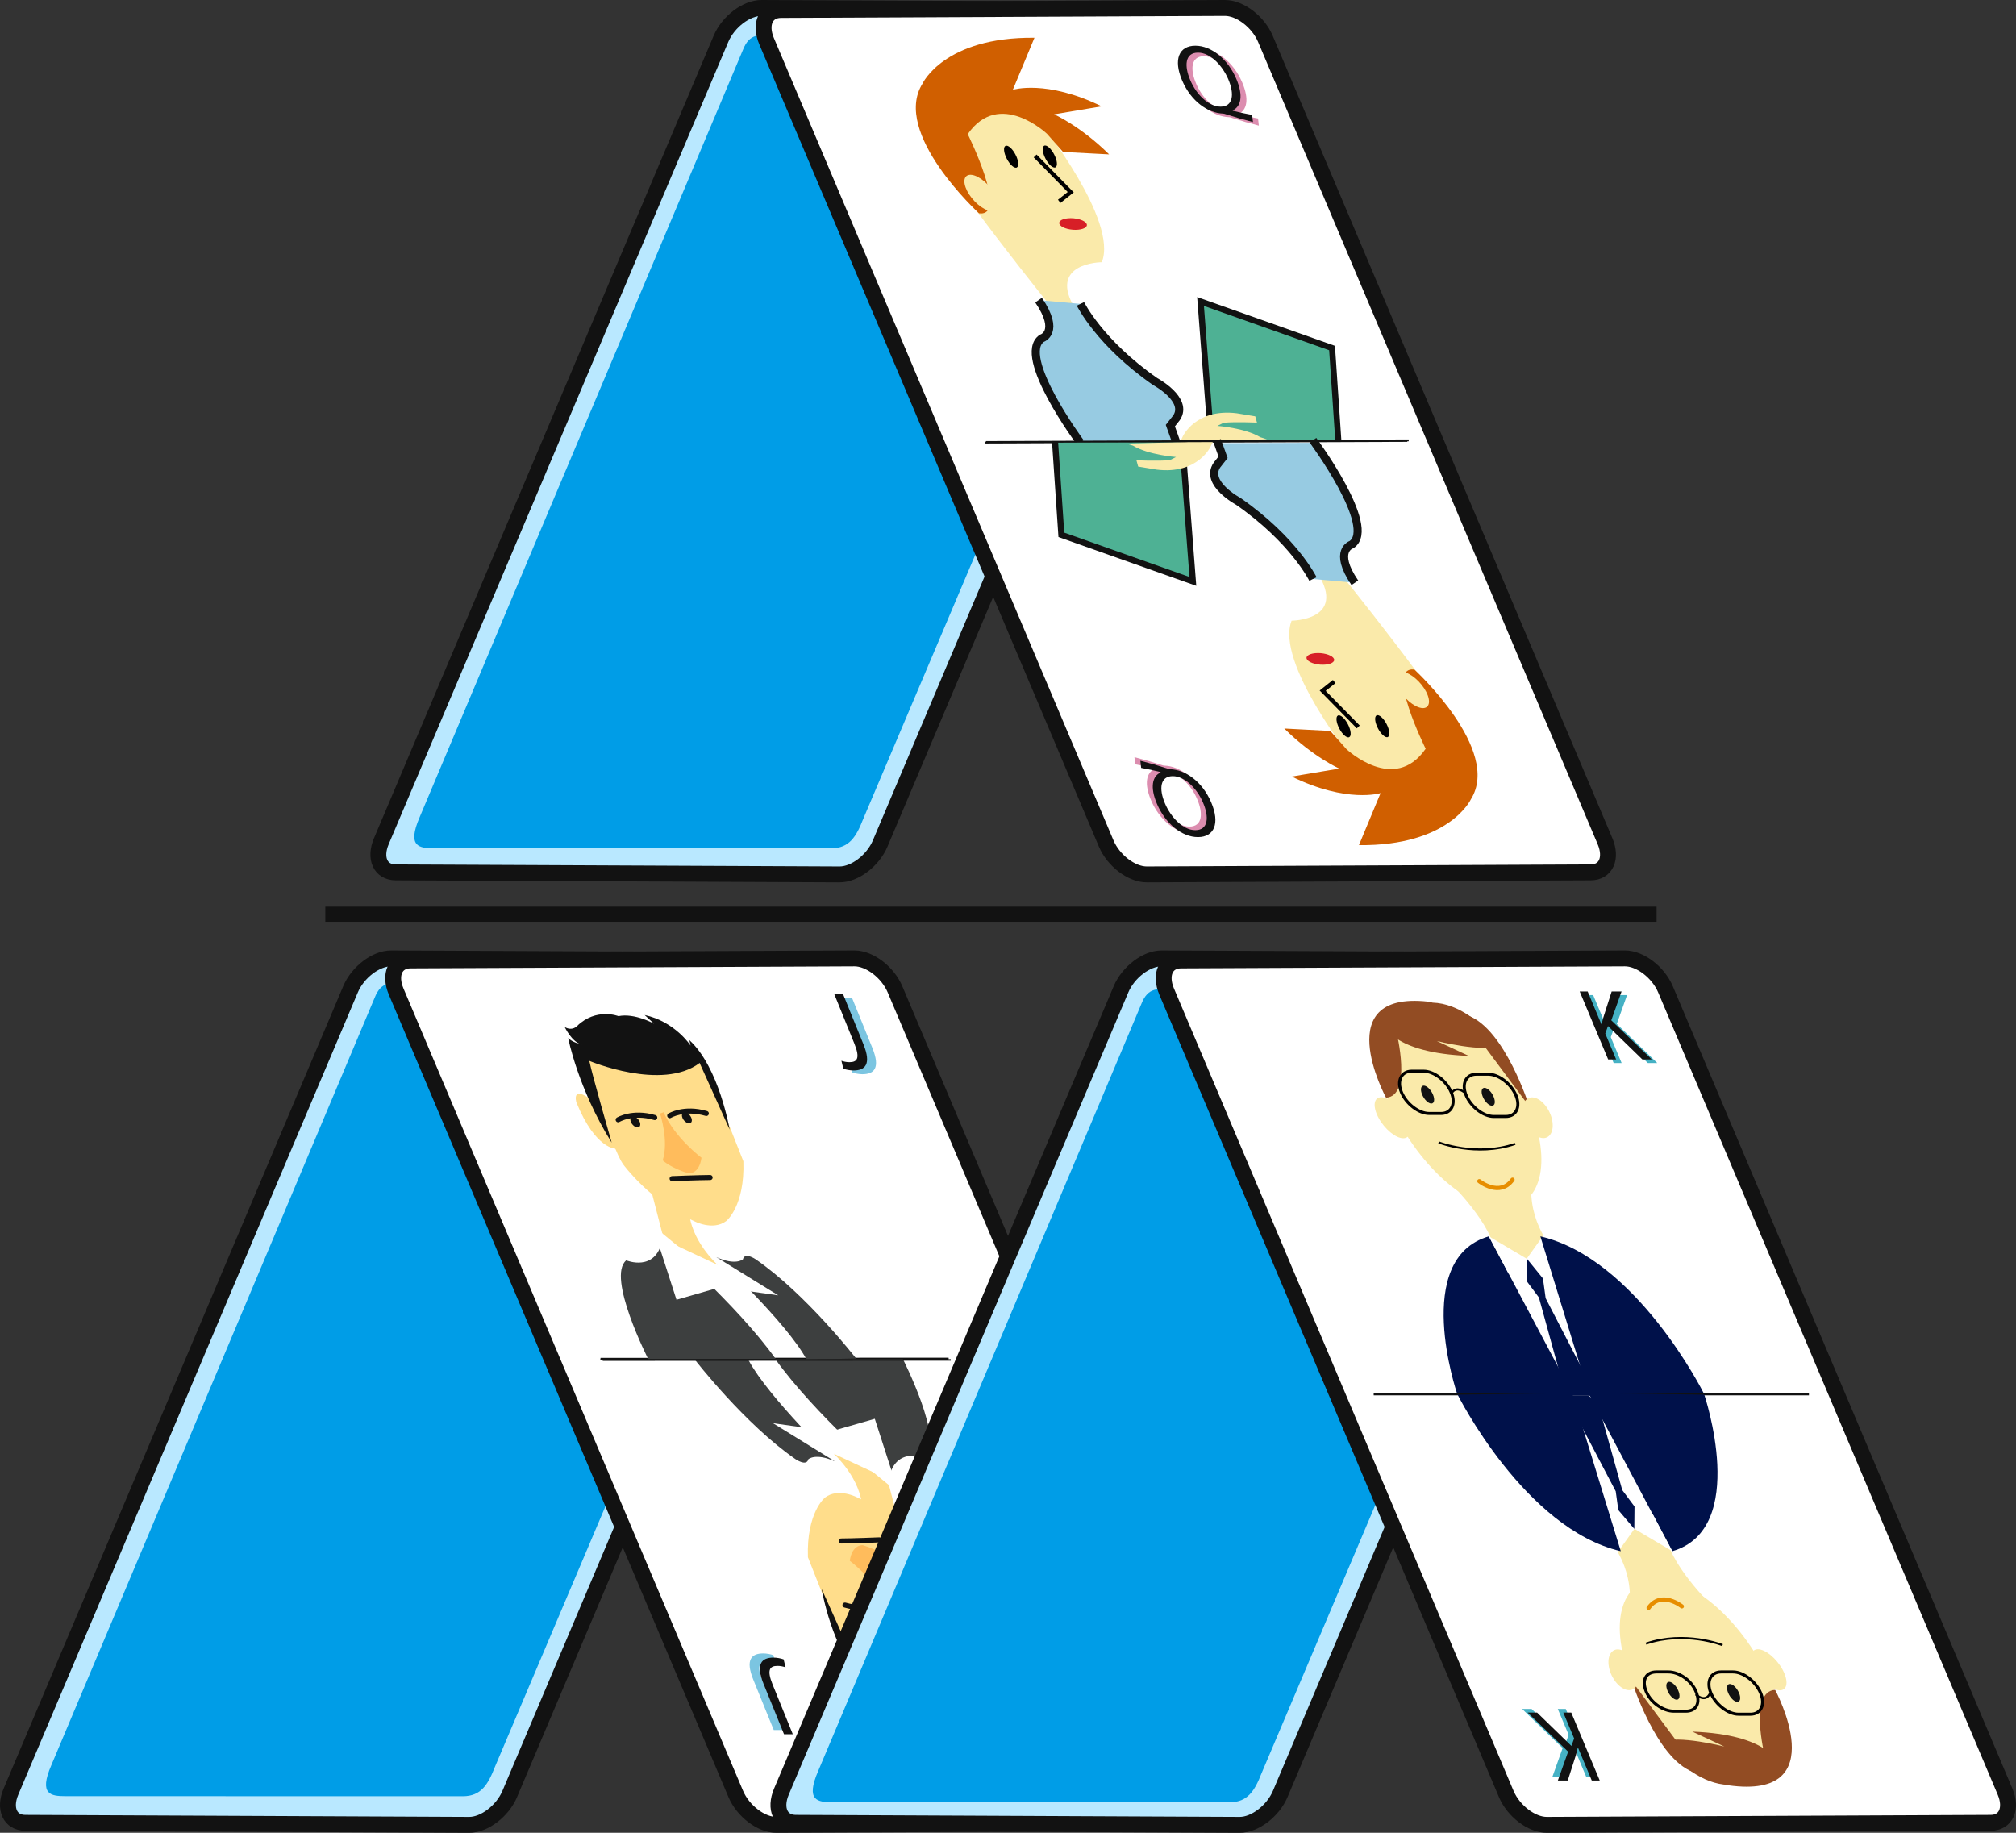 <?xml version="1.0" encoding="utf-8"?>
<!-- Generator: Adobe Illustrator 16.0.0, SVG Export Plug-In . SVG Version: 6.00 Build 0)  -->
<!DOCTYPE svg PUBLIC "-//W3C//DTD SVG 1.1//EN" "http://www.w3.org/Graphics/SVG/1.1/DTD/svg11.dtd">
<svg version="1.1" id="Layer_1" xmlns="http://www.w3.org/2000/svg" xmlns:xlink="http://www.w3.org/1999/xlink" x="0px" y="0px"
	 width="667.825px" height="607.124px" viewBox="0 0 667.825 607.124" enable-background="new 0 0 667.825 607.124"
	 xml:space="preserve">
<rect x="0" y="0" width="667.825" height="607.124" fill="#333333" stroke="none"/>
<path fill="#B9E8FF" stroke="#121212" stroke-width="5.263" stroke-miterlimit="10" d="M168.866,594.243
	c-2.397,5.684-8.426,10.272-13.453,10.249L8.369,603.821c-5.028-0.02-7.153-4.651-4.744-10.335l112.489-265.774
	c2.403-5.678,8.429-10.264,13.451-10.243l147.052,0.67c5.028,0.02,7.147,4.652,4.741,10.33L168.866,594.243z"/>
<path fill="#009DE7" d="M163.899,585.408c-2.23,5.682-4.539,9.602-10.56,9.602l-131.69-0.023c-4.657-0.021-8.93-0.406-4.63-10.297
	L124.097,330.54c2.229-5.68,5.504-4.938,10.16-4.918l129.487,3.682c4.654,0.027,6.625,4.65,4.396,10.33L163.899,585.408z"/>
<path fill="#FFFFFF" stroke="#121212" stroke-width="5.263" stroke-miterlimit="10" d="M243.726,594.243
	c2.405,5.684,8.433,10.272,13.453,10.249l147.048-0.671c5.027-0.02,7.153-4.651,4.744-10.335L296.482,327.711
	c-2.404-5.678-8.433-10.264-13.456-10.243l-147.045,0.67c-5.026,0.02-7.149,4.652-4.744,10.33L243.726,594.243z"/>
<path fill="#B9E8FF" stroke="#121212" stroke-width="5.263" stroke-miterlimit="10" d="M291.577,279.408
	c-2.406,5.682-8.43,10.271-13.454,10.249l-147.053-0.671c-5.026-0.021-7.149-4.651-4.744-10.335L238.823,12.876
	c2.405-5.679,8.429-10.264,13.453-10.245l147.048,0.671c5.023,0.027,7.149,4.651,4.745,10.33L291.577,279.408z"/>
<path fill="#009DE7" d="M285.899,271.408c-2.23,5.682-4.539,9.602-10.56,9.602l-131.69-0.023c-4.657-0.021-8.93-0.406-4.63-10.297
	l107.078-254.15c2.229-5.679,5.504-4.937,10.16-4.917l129.487,3.682c4.654,0.027,6.625,4.651,4.396,10.33L285.899,271.408z"/>
<path fill="#FFFFFF" stroke="#121212" stroke-width="5.263" stroke-miterlimit="10" d="M366.436,279.408
	c2.401,5.682,8.426,10.271,13.452,10.249l147.049-0.671c5.028-0.021,7.149-4.651,4.744-10.335L419.185,12.876
	c-2.405-5.679-8.43-10.264-13.454-10.245L258.684,3.303c-5.027,0.027-7.149,4.651-4.744,10.33L366.436,279.408z"/>
<line fill="#FFFFFF" stroke="#121212" stroke-width="5" stroke-miterlimit="10" x1="107.768" y1="302.838" x2="548.768" y2="302.838"/>
<g>
	<g>
		<path fill="#DC8DAF" d="M417.01,41.611c-3.012-0.764-6.006-1.625-8.676-2.489c-0.481-0.16-0.963-0.32-1.347-0.318
			c-4.796-0.175-10.459-3.971-13.45-10.979c-2.976-6.974-1.002-11.479,4.361-11.499c5.392-0.021,10.854,4.55,13.597,10.977
			c2.384,5.587,1.557,9.18-1.206,10.453l0.055,0.129c2.209,0.541,4.58,1.049,6.397,1.366L417.01,41.611z M408.84,27.443
			c-1.86-4.36-5.838-8.84-10.052-8.824c-4.331,0.017-4.579,4.417-2.537,9.132c1.94,4.618,6.046,8.774,10.054,8.758
			C410.401,36.495,410.962,32.417,408.84,27.443z"/>
	</g>
</g>
<polyline fill="#4EB194" stroke="#121212" stroke-width="2.014" stroke-miterlimit="10" points="401.225,145.935 397.692,99.869 
	441.26,115.29 443.35,146.117 "/>
<path fill="#FAEAAA" d="M391.797,144.586c0,0,4.222-9.372,17.899-7.693l6.123,1.016l0.57,2.077c0,0-7.09-0.318-11.047,0.043
	l-2.082,1.048c0,0,9.133,0.658,14.25,3.755l2.188,0.684l-28.739,0.806L391.797,144.586z"/>
<g>
	<g>
		<path fill="#121212" d="M415.057,40.428c-3.013-0.765-6.007-1.626-8.677-2.489c-0.481-0.16-0.963-0.32-1.347-0.319
			c-4.797-0.174-10.459-3.97-13.449-10.978c-2.977-6.975-1.002-11.479,4.359-11.5c5.393-0.021,10.855,4.551,13.598,10.978
			c2.384,5.586,1.557,9.181-1.206,10.453l0.055,0.129c2.209,0.541,4.58,1.049,6.397,1.366L415.057,40.428z M406.885,26.26
			c-1.859-4.36-5.838-8.84-10.051-8.824c-4.331,0.017-4.579,4.417-2.537,9.132c1.94,4.618,6.046,8.775,10.053,8.759
			C408.446,35.311,409.008,31.233,406.885,26.26z"/>
	</g>
</g>
<path fill="#FAEAAA" d="M344.835,40.893c0,0,25.651,32.173,20.151,45.965c0,0-18.424,0.072-8.614,15.787l-6.689,0.888
	c0,0-36.712-45.302-42.027-57.761l19.403-13.415l16.393,8.972"/>
<path fill="#D05F00" d="M305.587,27.708c0,0,7.121-15.519,37.094-15.206l-7.17,17.241c0,0,11.076-3.486,29.428,5.479l-15.755,2.643
	c0,0,8.705,3.839,18.226,13.269l-15.262-0.801l-5.309-6.004c0,0-15.824-14.998-26.265,0.103c0,0,13.692,27.486,3.734,26.234
	C324.309,70.665,295.306,44.099,305.587,27.708z"/>
<path fill="#FAEAAA" d="M328.095,62.188c2.548,3.181,3.231,6.528,1.529,7.48c-1.702,0.949-5.146-0.857-7.692-4.037
	c-2.546-3.18-3.23-6.529-1.529-7.479C322.107,57.201,325.55,59.009,328.095,62.188z"/>
<path fill="#D71F27" d="M359.97,74.184c0.455,1.067-1.193,1.94-3.683,1.95c-2.49,0.01-4.877-0.848-5.333-1.915
	c-0.455-1.069,1.193-1.942,3.683-1.952S359.514,73.115,359.97,74.184z"/>
<polyline fill="none" stroke="#000000" stroke-width="1.343" stroke-miterlimit="10" points="342.9,51.659 354.694,63.661 
	350.882,66.688 "/>
<path d="M336.719,51.898c0.86,2.017,0.77,3.653-0.206,3.658c-0.975,0.004-2.461-1.627-3.322-3.644
	c-0.86-2.017-0.769-3.655,0.205-3.659C334.372,48.25,335.859,49.881,336.719,51.898z"/>
<path d="M349.533,51.848c0.859,2.018,0.768,3.655-0.205,3.659c-0.975,0.004-2.461-1.627-3.322-3.645
	c-0.859-2.017-0.77-3.653,0.206-3.658C347.185,48.199,348.671,49.831,349.533,51.848z"/>
<path fill="#97CBE2" d="M344.039,99.417l13.878,1.237l5.993,9.443c0,0,7.586,8.576,25.444,20.985c0,0,3.48,4.474-1.193,10.086
	l0.073,5.693l-30.182,0.117c0,0-21.189-31.256-12.856-34.73C345.196,112.25,351.256,109.98,344.039,99.417z"/>
<path fill="none" stroke="#121212" stroke-width="2.685" stroke-miterlimit="10" d="M357.896,146.61
	c0,0-21.299-28.747-12.778-34.546c0,0,6.249-1.918-1.079-12.647"/>
<path fill="none" stroke="#121212" stroke-width="2.685" stroke-miterlimit="10" d="M357.917,100.655
	c0,0,6.283,12.883,24.718,25.721c0,0,11.189,5.98,7.092,12.021l-2.036,2.59l1.992,5.585"/>
<line fill="none" stroke="#121212" stroke-width="0.612" stroke-miterlimit="10" x1="326.191" y1="146.595" x2="466.188" y2="146.049"/>
<g>
	<g>
		<path fill="#DC8DAF" d="M375.797,250.823c3.012,0.766,6.006,1.626,8.676,2.489c0.481,0.16,0.963,0.32,1.347,0.318
			c4.797,0.175,10.46,3.971,13.45,10.979c2.976,6.975,1.002,11.479-4.36,11.5c-5.393,0.021-10.855-4.551-13.598-10.978
			c-2.384-5.587-1.557-9.181,1.206-10.453l-0.055-0.129c-2.209-0.541-4.58-1.049-6.397-1.366L375.797,250.823z M383.967,264.992
			c1.86,4.359,5.839,8.84,10.052,8.823c4.331-0.017,4.579-4.416,2.538-9.132c-1.941-4.618-6.047-8.774-10.055-8.759
			C382.407,255.941,381.845,260.018,383.967,264.992z"/>
	</g>
</g>
<polyline fill="#4EB194" stroke="#121212" stroke-width="2.014" stroke-miterlimit="10" points="391.623,146.527 395.155,192.593 
	351.587,177.172 349.498,146.343 "/>
<path fill="#FAEAAA" d="M401.048,147.876c0,0-4.221,9.371-17.897,7.692l-6.125-1.016l-0.569-2.077c0,0,7.091,0.318,11.046-0.043
	l2.082-1.047c0,0-9.132-0.659-14.248-3.755l-2.188-0.685l28.739-0.806L401.048,147.876z"/>
<g>
	<g>
		<path fill="#121212" d="M377.752,252.009c3.012,0.765,6.006,1.625,8.677,2.488c0.481,0.16,0.963,0.32,1.347,0.318
			c4.796,0.176,10.459,3.97,13.449,10.978c2.977,6.975,1.002,11.479-4.36,11.5c-5.392,0.021-10.854-4.55-13.597-10.977
			c-2.385-5.587-1.557-9.181,1.206-10.453l-0.056-0.13c-2.208-0.541-4.579-1.049-6.396-1.365L377.752,252.009z M385.922,266.176
			c1.861,4.36,5.839,8.841,10.053,8.824c4.331-0.017,4.578-4.417,2.537-9.132c-1.941-4.618-6.047-8.774-10.054-8.759
			C384.363,257.125,383.801,261.204,385.922,266.176z"/>
	</g>
</g>
<path fill="#FAEAAA" d="M448.011,251.569c0,0-25.651-32.173-20.15-45.964c0,0,18.424-0.072,8.614-15.789l6.688-0.887
	c0,0,36.713,45.303,42.028,57.761l-19.403,13.414l-16.392-8.972"/>
<path fill="#D05F00" d="M487.259,264.754c0,0-7.12,15.519-37.093,15.206l7.17-17.241c0,0-11.076,3.485-29.43-5.479l15.756-2.645
	c0,0-8.705-3.837-18.227-13.267l15.263,0.8l5.31,6.004c0,0,15.824,14.999,26.264-0.103c0,0-13.692-27.486-3.733-26.233
	C468.539,221.797,497.542,248.364,487.259,264.754z"/>
<path fill="#FAEAAA" d="M464.752,230.275c-2.549-3.182-3.231-6.528-1.53-7.48c1.703-0.95,5.146,0.856,7.692,4.037
	c2.546,3.179,3.23,6.528,1.529,7.479C470.741,235.261,467.296,233.453,464.752,230.275z"/>
<path fill="#D71F27" d="M432.877,218.279c-0.456-1.066,1.192-1.94,3.682-1.95c2.49-0.01,4.878,0.847,5.333,1.915
	c0.456,1.067-1.193,1.941-3.683,1.951C435.719,220.205,433.333,219.347,432.877,218.279z"/>
<polyline fill="none" stroke="#000000" stroke-width="1.343" stroke-miterlimit="10" points="449.948,240.802 438.153,228.801 
	441.964,225.774 "/>
<path d="M456.128,240.564c-0.86-2.017-0.77-3.655,0.206-3.659c0.975-0.004,2.46,1.63,3.321,3.645c0.86,2.018,0.77,3.656-0.206,3.659
	C458.476,244.212,456.988,242.581,456.128,240.564z"/>
<path d="M443.315,240.613c-0.86-2.016-0.768-3.653,0.204-3.658c0.975-0.003,2.462,1.629,3.322,3.646
	c0.86,2.018,0.77,3.654-0.205,3.657C445.663,244.262,444.176,242.63,443.315,240.613z"/>
<path fill="#97CBE2" d="M448.808,193.043l-13.878-1.236l-5.993-9.444c0,0-7.585-8.575-25.445-20.984c0,0-3.224-3.876,1.449-9.487
	l0.183-5.096l30.182-0.117c0,0,20.936,30.658,12.602,34.132C447.907,180.81,441.59,182.48,448.808,193.043z"/>
<path fill="none" stroke="#121212" stroke-width="2.685" stroke-miterlimit="10" d="M434.952,145.851
	c0,0,21.298,28.747,12.778,34.547c0,0-6.249,1.917,1.078,12.646"/>
<path fill="none" stroke="#121212" stroke-width="2.685" stroke-miterlimit="10" d="M434.93,191.807
	c0,0-6.283-12.884-24.718-25.721c0,0-11.19-5.981-7.091-12.021l2.035-2.591l-1.993-5.584"/>
<line fill="none" stroke="#121212" stroke-width="0.612" stroke-miterlimit="10" x1="466.657" y1="145.866" x2="326.66" y2="146.413"/>
<line fill="none" stroke="#121212" stroke-width="0.506" stroke-miterlimit="10" x1="198.906" y1="450.289" x2="314.2" y2="450.227"/>
<g>
	<g>
		<path fill="#7BC5E1" d="M259.236,573.087l-2.914,0.002l-6.789-16.709c-2.694-6.633-0.574-8.673,3.311-8.675
			c1.072,0,2.484,0.258,3.356,0.591l0.633,2.631c-0.708-0.259-1.669-0.48-2.641-0.479c-2.612,0.001-3.626,1.298-1.64,6.189
			L259.236,573.087z"/>
	</g>
</g>
<g>
	<g>
		<path fill="#121212" d="M262.626,574.469l-2.914,0.002l-6.789-16.709c-2.694-6.633-0.574-8.673,3.311-8.675
			c1.071-0.001,2.483,0.257,3.356,0.591l0.633,2.63c-0.709-0.258-1.67-0.479-2.641-0.479c-2.613,0.001-3.627,1.298-1.64,6.189
			L262.626,574.469z"/>
	</g>
</g>
<line fill="none" stroke="#121212" stroke-width="0.506" stroke-miterlimit="10" x1="314.232" y1="449.986" x2="198.939" y2="450.047"/>
<g>
	<g>
		<path fill="#7BC5E1" d="M279.292,330.448l2.914-0.002l6.789,16.71c2.694,6.633,0.574,8.672-3.311,8.674
			c-1.071,0.001-2.483-0.257-3.355-0.59l-0.633-2.631c0.708,0.258,1.669,0.48,2.641,0.479c2.612-0.001,3.626-1.298,1.639-6.189
			L279.292,330.448z"/>
	</g>
</g>
<g>
	<g>
		<path fill="#121212" d="M276.326,329.212l2.914-0.002l6.788,16.71c2.694,6.633,0.574,8.672-3.311,8.674
			c-1.071,0-2.483-0.258-3.355-0.591l-0.633-2.631c0.708,0.259,1.669,0.48,2.641,0.48c2.612-0.002,3.626-1.299,1.639-6.189
			L276.326,329.212z"/>
	</g>
</g>
<path fill="#FFDD8B" d="M190.935,365.157c0,0-2.349-7.679,8.577,2.13l4.604,13.226C204.117,380.512,197.348,380.943,190.935,365.157
	z"/>
<path fill="#FFDD8B" d="M194.502,351.368c0,0,7.776,28.792,12.046,34.474c0,0,8.909,12.173,23.28,18.606
	c0,0,6.283,3.406,10.777-0.006c0,0,6.164-4.93,5.646-19.76l-12.756-32.2L194.502,351.368z"/>
<path fill="none" stroke="#121212" stroke-width="1.675" stroke-linecap="round" stroke-miterlimit="10" d="M204.779,370.924
	c0,0,4.702-2.893,12.116-0.729"/>
<path fill="none" stroke="#121212" stroke-width="1.675" stroke-linecap="round" stroke-miterlimit="10" d="M221.858,369.571
	c0,0,4.703-2.893,12.117-0.73"/>
<path fill="#121212" d="M211.931,371.645c0.404,0.996,0.075,1.807-0.735,1.807c-0.813,0-1.8-0.809-2.204-1.806
	c-0.405-0.997-0.076-1.807,0.735-1.809C210.539,369.837,211.526,370.647,211.931,371.645z"/>
<path fill="#121212" d="M229.01,370.29c0.405,0.998,0.075,1.807-0.734,1.807c-0.813,0-1.801-0.808-2.204-1.805
	c-0.406-0.999-0.077-1.807,0.734-1.807C227.617,368.483,228.606,369.292,229.01,370.29z"/>
<path fill="none" stroke="#121212" stroke-width="1.675" stroke-linecap="round" stroke-miterlimit="10" d="M222.647,390.429
	c0,0,9.322-0.368,12.588-0.37"/>
<path fill="#121212" d="M202.636,378.514c0,0-6.487-22.399-7.416-27.098c0,0,24.03,10.104,36.541,0.703l9.935,22.037
	c0,0-3.469-20.596-13.344-29.624l0.408,1.807c0,0-5.188-7.947-15.214-10.11l3.135,2.89c0,0-6.366-3.61-11.805-2.523
	c0,0-7.377-2.886-13.699,3.261c0,0-1.552,1.807-4.1,0.363c0,0,2.38,5.06,5.614,5.778c0,0-3.234-0.719-4.473-2.165
	C188.219,343.833,191.379,360.453,202.636,378.514z"/>
<path fill="#FFDD8B" d="M215.363,392.963l4.581,17.705l17.744,8.301c0,0-9.252-8.307-9.443-18.425l-13.174-8.306"/>
<path fill="#3D3F3F" d="M219.388,410.84c0,0,24.686,21.215,37.615,39.367l-42.251,0.023c0,0-13.913-27.317-7.297-32.741
	C207.456,417.49,217.143,421.544,219.388,410.84z"/>
<path fill="#3D3F3F" d="M237.315,416.439c0,0,23.243,21.59,29.865,33.874l16.44-0.292c0,0-16.496-21.312-33.276-32.866
	c0,0-3.64-2.527-4.244,0.002C246.1,417.157,243.714,419.327,237.315,416.439z"/>
<polygon fill="#FFFFFF" points="217.805,411.029 224.097,430.539 240.476,425.833 218.443,407.776 "/>
<polyline fill="#FFFFFF" points="237.315,416.439 257.8,429.075 244.984,427.276 236.694,415.715 "/>
<path fill="#FFBC5C" d="M218.645,368.868c0,0,2.996,9.039,0.879,15.499c0,0,2.739,2.58,8.521,4.301c0,0,3.56,0.428,4.335-5.17
	c0,0-8.719-6.451-12.555-15.059"/>
<path fill="#FFDD8B" d="M322.953,535.366c0,0,2.348,7.68-8.579-2.128l-4.603-13.225C309.771,520.013,316.54,519.581,322.953,535.366
	z"/>
<path fill="#FFDD8B" d="M319.387,549.158c0,0-7.778-28.793-12.045-34.475c0,0-8.912-12.174-23.284-18.605
	c0,0-6.285-3.408-10.776,0.005c0,0-6.163,4.929-5.646,19.759l12.753,32.2L319.387,549.158z"/>
<path fill="none" stroke="#121212" stroke-width="1.675" stroke-linecap="round" stroke-miterlimit="10" d="M309.108,529.599
	c0,0-4.704,2.894-12.114,0.729"/>
<path fill="none" stroke="#121212" stroke-width="1.675" stroke-linecap="round" stroke-miterlimit="10" d="M292.028,530.954
	c0,0-4.702,2.893-12.115,0.729"/>
<path fill="#121212" d="M301.958,528.879c-0.407-0.997-0.077-1.807,0.733-1.808c0.813,0,1.797,0.809,2.205,1.807
	c0.403,0.998,0.076,1.806-0.736,1.807C303.35,530.686,302.362,529.877,301.958,528.879z"/>
<path fill="#121212" d="M284.877,530.235c-0.406-0.998-0.076-1.807,0.734-1.807c0.813-0.001,1.799,0.806,2.205,1.805
	c0.404,0.998,0.075,1.808-0.737,1.808C286.269,532.042,285.283,531.233,284.877,530.235z"/>
<path fill="none" stroke="#121212" stroke-width="1.675" stroke-linecap="round" stroke-miterlimit="10" d="M291.241,510.096
	c0,0-9.323,0.365-12.59,0.367"/>
<path fill="#121212" d="M311.251,522.009c0,0,6.486,22.398,7.416,27.098c0,0-24.029-10.104-36.541-0.703l-9.935-22.037
	c0,0,3.469,20.596,13.343,29.624l-0.407-1.807c0,0,5.188,7.948,15.213,10.11l-3.135-2.89c0,0,6.367,3.611,11.803,2.522
	c0,0,7.381,2.888,13.702-3.259c0,0,1.553-1.809,4.099-0.361c0,0-2.379-5.061-5.613-5.782c0,0,3.234,0.722,4.473,2.166
	C325.668,556.691,322.508,540.072,311.251,522.009z"/>
<path fill="#FFDD8B" d="M298.523,507.562l-4.58-17.705l-17.745-8.301c0,0,9.254,8.305,9.444,18.423l13.175,8.305"/>
<path fill="#3D3F3F" d="M294.475,489.629c0,0-24.709-21.27-37.635-39.422l42.252-0.023c0,0,13.922,27.346,7.307,32.77
	C306.399,482.954,296.723,478.925,294.475,489.629z"/>
<path fill="#3D3F3F" d="M276.573,484.085c0,0-21.931-21.143-28.553-33.425l-17.753-0.156c0,0,16.497,21.312,33.276,32.864
	c0,0,3.64,2.528,4.245-0.001C267.789,483.368,270.174,481.197,276.573,484.085z"/>
<polygon fill="#FFFFFF" points="296.083,489.495 289.79,469.984 273.41,474.692 295.445,492.748 "/>
<polyline fill="#FFFFFF" points="276.573,484.085 256.088,471.448 268.903,473.249 277.192,484.808 "/>
<path fill="#FFBC5C" d="M295.242,531.655c0,0-2.993-9.039-0.876-15.497c0,0-2.743-2.582-8.523-4.304c0,0-3.561-0.425-4.336,5.172
	c0,0,8.719,6.452,12.555,15.061"/>
<path fill="#B9E8FF" stroke="#121212" stroke-width="5.263" stroke-miterlimit="10" d="M424.1,594.243
	c-2.404,5.684-8.434,10.272-13.452,10.249l-147.049-0.671c-5.028-0.02-7.153-4.651-4.748-10.335l112.492-265.774
	c2.405-5.678,8.434-10.264,13.456-10.243l147.045,0.67c5.027,0.02,7.149,4.652,4.744,10.33L424.1,594.243z"/>
<path fill="#009DE7" d="M417.899,587.408c-2.23,5.682-4.539,9.602-10.56,9.602l-131.69-0.023c-4.657-0.021-8.93-0.406-4.63-10.297
	L378.097,332.54c2.229-5.68,5.504-4.938,10.16-4.918l129.487,3.682c4.654,0.027,6.625,4.65,4.396,10.33L417.899,587.408z"/>
<path fill="#FFFFFF" stroke="#121212" stroke-width="5.263" stroke-miterlimit="10" d="M498.956,594.243
	c2.402,5.684,8.431,10.272,13.458,10.249l147.045-0.671c5.026-0.02,7.147-4.651,4.744-10.335L551.709,327.711
	c-2.401-5.678-8.427-10.264-13.453-10.243l-147.048,0.67c-5.027,0.02-7.149,4.652-4.741,10.33L498.956,594.243z"/>
<g>
	<polygon fill="none" points="583.231,377.553 542.925,377.553 522.335,328.415 562.641,328.415 	"/>
	<path fill="#45B1C4" d="M525.114,329.626h2.64l4.548,10.854h0.092c0.183-0.868,0.393-1.67,0.601-2.405l2.712-8.449h3.277
		l-3.402,9.552l13.41,12.957h-3.125l-11.37-11.054l-0.907,2.472l3.597,8.582h-2.64L525.114,329.626z"/>
</g>
<g>
	<polygon fill="none" points="581.41,376.356 541.104,376.356 520.514,327.217 560.819,327.217 	"/>
	<path fill="#121212" d="M523.292,328.428h2.641l4.548,10.854h0.091c0.183-0.868,0.394-1.67,0.601-2.404l2.712-8.45h3.278
		l-3.403,9.552l13.411,12.958h-3.126l-11.37-11.055l-0.906,2.472l3.596,8.583h-2.64L523.292,328.428z"/>
</g>
<g>
	<polygon fill="none" points="470.059,540.661 510.364,540.661 530.953,589.799 490.648,589.799 	"/>
	<path fill="#45B1C4" d="M528.11,588.608h-2.641l-4.548-10.854h-0.091c-0.183,0.868-0.394,1.67-0.601,2.404l-2.712,8.449h-3.277
		l3.402-9.552l-13.411-12.957h3.126l11.369,11.054l0.907-2.471l-3.596-8.583h2.64L528.11,588.608z"/>
</g>
<g>
	<polygon fill="none" points="471.88,541.857 512.183,541.857 532.774,590.996 492.469,590.996 	"/>
	<path fill="#121212" d="M529.931,589.804h-2.64l-4.549-10.854h-0.091c-0.183,0.869-0.394,1.67-0.601,2.405l-2.712,8.449h-3.278
		l3.403-9.552l-13.411-12.957h3.126l11.37,11.054l0.906-2.472l-3.596-8.582h2.64L529.931,589.804z"/>
</g>
<line fill="none" stroke="#121212" stroke-width="0.631" stroke-miterlimit="10" x1="455.049" y1="461.894" x2="599.234" y2="461.894"/>
<path fill="#FAEAAA" d="M506.622,366.566c7.771,18.55,3.824,33.587-8.819,33.587c-12.643,0-28.561-15.048-36.964-33.587
	c-13.438-29.637-3.826-33.588,8.817-33.588C482.297,332.978,493.375,334.954,506.622,366.566z"/>
<path fill="#924C23" d="M458.426,339.399c0,0,2.585,9.385,28.138,10.373l-10.598-4.938c0,0,15.573,3.951,20.823,1.481
	C496.79,346.315,478.43,319.641,458.426,339.399z"/>
<path fill="#924C23" d="M462.601,341.869c0,0,5.31,21.239-3.462,21.733c0,0-19.806-36.553,15.485-31.612"/>
<path fill="#924C23" d="M491.195,345.821l15.427,20.745c0,0-8.068-25.684-20.257-30.131"/>
<path fill="#121212" d="M474.692,362.584c0.686,1.637,0.437,2.964-0.556,2.964c-0.991,0-2.351-1.327-3.036-2.964
	c-0.687-1.637-0.439-2.964,0.553-2.964S474.005,360.948,474.692,362.584z"/>
<path fill="#121212" d="M494.792,363.311c0.686,1.636,0.437,2.964-0.555,2.964c-0.992,0-2.352-1.328-3.037-2.964
	c-0.687-1.638-0.439-2.964,0.553-2.964S494.105,361.673,494.792,363.311z"/>
<path fill="#FAEAAA" d="M464.995,368.949c2.461,3.683,2.764,7.253,0.676,7.976c-2.09,0.722-5.777-1.679-8.239-5.362
	c-2.462-3.683-2.765-7.254-0.675-7.976C458.845,362.865,462.533,365.266,464.995,368.949z"/>
<path fill="#FAEAAA" d="M514.293,371.802c0.433,3.626-1.414,5.874-4.128,5.021c-2.713-0.854-5.263-4.485-5.695-8.114
	c-0.434-3.627,1.414-5.875,4.128-5.021C511.311,364.541,513.861,368.175,514.293,371.802z"/>
<path fill="none" stroke="#000000" stroke-miterlimit="10" d="M480.754,361.838c1.597,3.809,0.084,7-3.377,7h-3.959
	c-3.462,0-7.564-3.191-9.161-7l0,0c-1.596-3.809-0.084-7,3.378-7h3.959C475.056,354.838,479.159,358.03,480.754,361.838
	L480.754,361.838z"/>
<path fill="none" stroke="#000000" stroke-miterlimit="10" d="M502.178,362.838c1.595,3.81,0.083,7-3.378,7h-3.959
	c-3.462,0-7.563-3.19-9.16-7l0,0c-1.596-3.81-0.083-7,3.377-7h3.96C496.48,355.838,500.582,359.029,502.178,362.838L502.178,362.838
	z"/>
<path fill="none" stroke="#000000" stroke-width="0.692" stroke-miterlimit="10" d="M480.762,362.389c0,0,1.206-3.232,4.692-0.269"
	/>
<path fill="none" stroke="#000000" stroke-width="0.692" stroke-miterlimit="10" d="M476.571,378.42c0,0,12.396,4.939,25.349,0.493
	"/>
<path fill="#FAEAAA" d="M480.363,391.756c0,0,14.532,14.325,14.873,23.71c0,0,10.771,6.421,20.652,0c0,0-8.906-8.397-8.657-21.733"
	/>
<path fill="#FAEAAA" stroke="#E78E00" stroke-width="1.384" stroke-linecap="round" stroke-miterlimit="10" d="M490.034,391.263
	c0,0,6.766,5.433,11.017-0.494"/>
<path fill="#00114A" d="M493.202,409.539l27.774,52.357l-38.368-0.494C482.608,461.402,467.574,416.947,493.202,409.539z"/>
<polygon fill="#FFFFFF" points="493.202,409.539 505.733,416.948 511.401,409.044 517.579,418.43 499.721,421.887 "/>
<path fill="#00114A" d="M510.264,409.539l16.103,52.357l37.953-0.494C564.32,461.402,542.1,416.947,510.264,409.539z"/>
<polyline fill="#00114A" points="505.783,416.926 505.776,417.783 505.72,424.346 509.78,429.784 517.73,458.658 520.963,462.338 
	528.712,462.338 512.017,430.035 511.12,423.491 "/>
<path fill="#FAEAAA" d="M540.548,556.815c-7.773-18.551-3.824-33.588,8.817-33.588c12.645,0,28.562,15.048,36.966,33.588
	c13.437,29.637,3.825,33.587-8.818,33.587C564.872,590.402,553.794,588.426,540.548,556.815z"/>
<path fill="#924C23" d="M588.745,583.982c0,0-2.587-9.384-28.139-10.373l10.598,4.939c0,0-15.573-3.952-20.823-1.482
	C550.38,577.066,568.74,603.74,588.745,583.982z"/>
<path fill="#924C23" d="M584.568,581.511c0,0-5.31-21.239,3.463-21.732c0,0,19.806,36.553-15.486,31.611"/>
<path fill="#924C23" d="M555.974,577.56l-15.426-20.745c0,0,8.068,25.685,20.256,30.13"/>
<path fill="#121212" d="M572.478,560.795c-0.686-1.636-0.437-2.964,0.556-2.964c0.991,0,2.352,1.328,3.036,2.964
	c0.686,1.638,0.439,2.965-0.553,2.965S573.165,562.433,572.478,560.795z"/>
<path fill="#121212" d="M552.378,560.069c-0.686-1.636-0.437-2.963,0.555-2.963c0.992,0,2.351,1.327,3.037,2.963
	c0.686,1.639,0.439,2.965-0.553,2.965S553.065,561.708,552.378,560.069z"/>
<path fill="#FAEAAA" d="M582.175,554.432c-2.462-3.684-2.764-7.253-0.675-7.975c2.088-0.723,5.775,1.677,8.238,5.36
	c2.461,3.683,2.763,7.254,0.675,7.976C588.325,560.516,584.636,558.116,582.175,554.432z"/>
<path fill="#FAEAAA" d="M532.877,551.579c-0.434-3.627,1.413-5.874,4.126-5.021c2.715,0.854,5.263,4.486,5.696,8.114
	c0.434,3.626-1.415,5.875-4.127,5.021C535.86,558.84,533.31,555.206,532.877,551.579z"/>
<path fill="none" stroke="#000000" stroke-miterlimit="10" d="M583.241,560.838c1.597,3.809,0.084,7-3.378,7h-3.959
	c-3.461,0-7.562-3.191-9.158-7l0,0c-1.598-3.811-0.085-7,3.377-7h3.96C577.543,553.838,581.645,557.028,583.241,560.838
	L583.241,560.838z"/>
<path fill="none" stroke="#000000" stroke-miterlimit="10" d="M561.825,560.338c1.597,3.809,0.077,6.5-3.385,6.5h-3.959
	c-3.461,0-7.556-2.691-9.153-6.5l0,0c-1.596-3.81-0.076-6.5,3.386-6.5h3.959C556.133,553.838,560.228,556.529,561.825,560.338
	L561.825,560.338z"/>
<path fill="none" stroke="#000000" stroke-width="0.692" stroke-miterlimit="10" d="M566.408,560.991c0,0-1.206,3.232-4.692,0.271"
	/>
<path fill="none" stroke="#000000" stroke-width="0.692" stroke-miterlimit="10" d="M570.599,544.959
	c0,0-12.396-4.939-25.349-0.493"/>
<path fill="#FAEAAA" d="M566.805,531.624c0,0-14.531-14.324-14.872-23.71c0,0-10.771-6.419-20.651,0c0,0,8.906,8.398,8.657,21.735"
	/>
<path fill="#FAEAAA" stroke="#E78E00" stroke-width="1.384" stroke-linecap="round" stroke-miterlimit="10" d="M557.135,532.117
	c0,0-6.765-5.432-11.015,0.495"/>
<path fill="#00114A" d="M553.968,513.842l-27.774-52.357l38.367,0.493C564.561,461.978,579.596,506.434,553.968,513.842z"/>
<polygon fill="#FFFFFF" points="553.968,513.842 541.436,506.432 535.768,514.335 529.59,504.951 547.448,501.495 "/>
<path fill="#00114A" d="M536.905,513.842l-16.101-52.357l-37.954,0.493C482.85,461.978,505.068,506.434,536.905,513.842z"/>
<polyline fill="#00114A" points="541.387,506.456 541.394,505.597 541.45,499.035 537.39,493.596 529.512,465.37 526.353,462.338 
	518.605,462.338 535.227,493.993 536.087,500.214 "/>
<line fill="none" stroke="#121212" stroke-width="0.506" stroke-miterlimit="10" x1="199.654" y1="450.539" x2="314.948" y2="450.476"/>
<g>
</g>
<g>
</g>
<g>
</g>
<g>
</g>
<g>
</g>
<g>
</g>
<g>
</g>
<g>
</g>
<g>
</g>
<g>
</g>
<g>
</g>
<g>
</g>
<g>
</g>
<g>
</g>
<g>
</g>
</svg>
